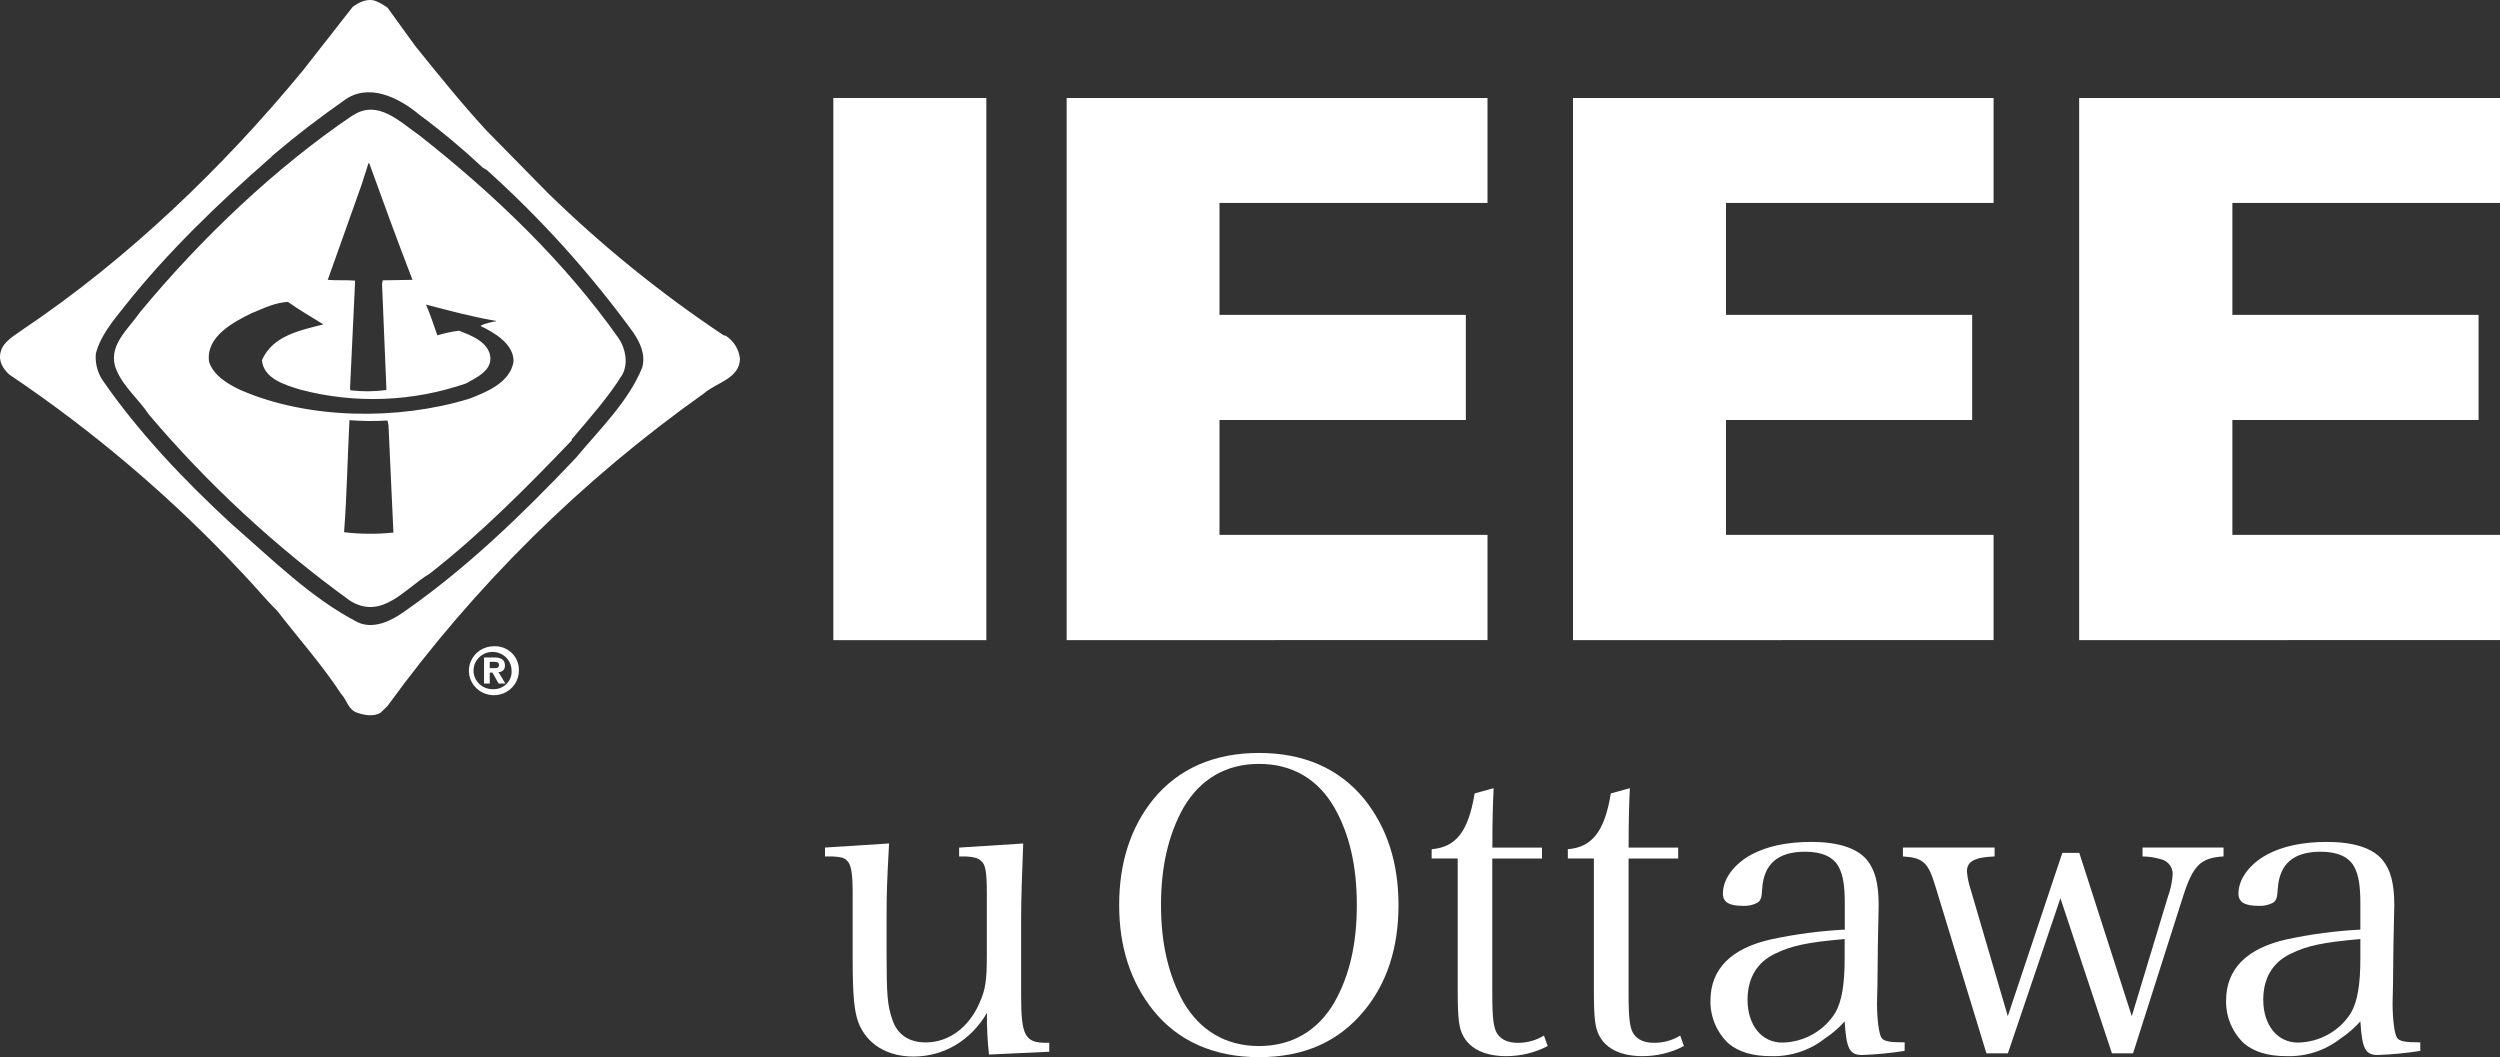 <svg width="965" height="408" viewBox="0 0 965 408" fill="none" xmlns="http://www.w3.org/2000/svg">
<rect x="0" y="0" width="965" height="408" fill="#333333" stroke="none"/>
<g clip-path="url(#clip0_106_2)">
<path d="M381.754 407.054C381.152 401.717 380.889 396.349 380.966 390.98C374.741 401.586 364.384 407.827 352.579 407.827C342.382 407.827 334.549 403.004 331.365 394.73C329.756 390.507 329.129 384.108 329.129 370.539V344.788C329.129 336.688 328.486 333.394 326.733 331.991C325.784 331.062 324.336 330.746 321.313 330.589H318.45V327.153L343.186 325.577C342.398 340.092 342.221 343.843 342.221 354.622V368.191C342.221 383.951 342.543 388.159 344.456 393.611C346.37 399.379 350.89 402.374 357.323 402.374C366.089 402.374 373.905 396.732 378.055 387.213C380.435 381.902 380.917 378.482 380.917 368.806V344.788C380.917 336.53 380.435 333.552 378.537 332.181C377.572 331.251 375.98 330.778 373.101 330.605H370.222V327.169L394.958 325.593C394.476 337.302 394.154 347.657 394.154 354.638V384.108C394.154 399.726 395.585 402.531 403.884 402.531H405.01V405.967L381.754 407.054Z" fill="white"/>
<path d="M445.251 308.415C454.901 296.722 468.684 290.638 485.925 290.638C503.167 290.638 516.854 296.564 526.584 308.415C535.366 319.352 539.821 332.937 539.821 349.39C539.821 365.843 535.366 379.507 526.584 390.113C516.709 402.122 503.328 408.063 485.925 408.063C468.523 408.063 454.643 401.759 445.251 390.113C436.469 379.191 431.998 365.607 431.998 349.39C431.998 333.173 436.308 319.51 445.251 308.415ZM456.766 386.772C463.2 397.804 473.187 403.776 485.958 403.776C498.728 403.776 508.764 397.851 515.149 386.772C520.875 376.623 523.737 364.44 523.737 349.327C523.737 334.214 520.875 322.016 515.149 311.866C508.716 300.63 498.712 294.862 485.958 294.862C473.204 294.862 463.2 300.787 456.766 311.866C451.025 322.173 448.146 334.481 448.146 349.327C448.146 364.173 450.992 376.307 456.766 386.772Z" fill="white"/>
<path d="M576.024 383.809C576.024 393.013 576.507 397.079 578.099 399.253C579.691 401.428 582.248 402.531 585.915 402.531C589.47 402.552 592.957 401.579 595.968 399.726L597.415 403.776C592.465 406.357 586.939 407.695 581.332 407.669C573.515 407.669 567.613 405.037 564.895 400.041C563.142 396.889 562.675 393.485 562.675 381.918V331.377H552.623V327.799C562.032 327.011 566.809 320.928 569.205 306.256L576.539 304.239C576.217 310.937 576.056 316.847 576.056 327.169H595.212V331.393H576.024V383.809Z" fill="white"/>
<path d="M628.633 383.809C628.633 393.013 629.1 397.079 630.692 399.253C632.284 401.428 634.841 402.531 638.508 402.531C642.063 402.549 645.549 401.577 648.56 399.726L649.992 403.776C645.044 406.362 639.516 407.7 633.908 407.669C626.092 407.669 620.189 405.037 617.471 400.041C615.718 396.889 615.236 393.485 615.236 381.918V331.377H605.184V327.799C614.592 327.011 619.385 320.928 621.782 306.256L629.116 304.239C628.81 310.937 628.649 316.847 628.649 327.169H647.772V331.393H628.633V383.809Z" fill="white"/>
<path d="M735.169 405.652C729.728 406.508 724.239 407.034 718.732 407.228C713.907 407.228 712.668 404.722 712.041 394.258C709.742 396.821 707.115 399.083 704.225 400.987C698.355 405.543 691.026 407.91 683.541 407.669C676.513 407.669 671.254 406.093 667.265 402.847C664.995 400.711 663.198 398.139 661.989 395.291C660.78 392.444 660.183 389.383 660.237 386.299C660.237 373.975 668.278 366.016 683.702 362.581C693.045 360.575 702.539 359.321 712.089 358.83V349.012C712.089 341.825 711.462 338.075 709.854 334.828C707.795 330.778 703.324 328.761 696.778 328.761C686.243 328.761 680.823 333.489 680.196 343.118C680.035 346.364 679.714 347.483 678.443 348.413C676.732 349.332 674.794 349.763 672.846 349.658C667.426 349.658 665.046 348.255 665.046 344.93C665.046 339.32 669.179 333.694 675.87 329.958C681.949 326.665 689.75 324.978 699.158 324.978C709.387 324.978 716.705 327.311 720.533 331.818C723.75 335.727 725.165 340.88 725.165 349.453C725.165 349.926 725.165 349.926 724.844 365.213L724.699 380.027L724.522 387.197C724.522 393.753 725.326 399.364 726.291 400.64C727.256 401.917 729.154 402.358 735.217 402.358L735.169 405.652ZM712.041 362.471C697.84 363.716 691.615 364.976 685.246 368.097C678.234 371.375 674.551 377.552 674.551 385.889C674.551 395.707 679.987 402.437 687.964 402.437C692.068 402.364 696.086 401.28 699.65 399.287C703.214 397.293 706.208 394.452 708.358 391.027C710.915 386.677 712.041 380.105 712.041 369.799V362.471Z" fill="white"/>
<path d="M775.04 406.597H766.757L746.974 341.825C744.256 332.937 742.358 331.062 734.526 330.589V327.153H769.909V330.589C762.254 330.888 759.23 332.48 759.23 336.373C759.431 338.703 759.906 341.004 760.645 343.228L775.008 392.24L796.061 329.202H802.607L822.872 392.24L836.751 346.333C837.833 343.429 838.478 340.388 838.665 337.302C838.666 336.011 838.226 334.756 837.417 333.736C836.607 332.717 835.472 331.992 834.194 331.676C831.868 330.984 829.453 330.617 827.021 330.589V327.153H858.287V330.589C849.489 331.062 846.466 334.04 842.654 346.049L823.354 406.597H815.216L795.321 346.711L775.04 406.597Z" fill="white"/>
<path d="M934.233 405.652C928.797 406.507 923.313 407.033 917.811 407.228C912.986 407.228 911.732 404.722 911.105 394.258C908.802 396.817 906.175 399.079 903.288 400.987C897.401 405.556 890.047 407.924 882.541 407.669C875.528 407.669 870.269 406.093 866.281 402.847C864.013 400.709 862.22 398.137 861.013 395.289C859.807 392.442 859.213 389.382 859.268 386.299C859.268 373.975 867.31 366.016 882.718 362.581C892.06 360.575 901.554 359.321 911.105 358.83V349.012C911.105 341.825 910.445 338.075 908.869 334.828C906.794 330.778 902.323 328.761 895.777 328.761C885.259 328.761 879.839 333.489 879.211 343.118C879.051 346.364 878.713 347.483 877.458 348.413C875.753 349.329 873.82 349.761 871.878 349.658C866.441 349.658 864.045 348.255 864.045 344.93C864.045 339.32 868.194 333.694 874.901 329.958C880.949 326.665 888.765 324.978 898.174 324.978C908.387 324.978 915.737 327.311 919.549 331.818C922.765 335.727 924.197 340.88 924.197 349.453C924.197 349.926 924.197 349.926 923.859 365.213L923.698 380.027L923.537 387.197C923.537 393.753 924.325 399.364 925.29 400.64C926.255 401.917 928.185 402.358 934.233 402.358V405.652ZM911.105 362.471C896.919 363.716 890.679 364.976 884.31 368.097C877.282 371.375 873.615 377.552 873.615 385.889C873.615 395.707 879.051 402.437 887.012 402.437C891.12 402.365 895.143 401.282 898.712 399.288C902.281 397.295 905.282 394.454 907.438 391.027C909.979 386.677 911.105 380.105 911.105 369.799V362.471Z" fill="white"/>
<path d="M321.667 37.823H380.725V247.095H321.667V37.823Z" fill="white"/>
<path d="M411.733 247.095V37.823H574.175V78.325H470.727V121.538H565.812V162.119H470.727V206.451H574.175V247.063L411.733 247.095Z" fill="white"/>
<path d="M607.178 247.095V37.823H769.523V78.325H666.236V121.538H761.256V162.119H666.236V206.451H769.523V247.063L607.178 247.095Z" fill="white"/>
<path d="M802.558 247.095V37.823H965V78.325H861.697V121.538H956.733V162.119H861.697V206.451H965V247.063L802.558 247.095Z" fill="white"/>
<path d="M132.655 38.879C142.096 31.692 153.966 37.665 161.879 44.284C170.459 50.64 178.654 57.481 186.422 64.772L187.821 65.544C208.893 84.484 227.879 105.539 244.466 128.362C247.056 132.286 249.292 136.699 247.892 141.899C242.553 155.011 231.68 165.46 222.159 176.886C201.588 198.571 179.892 219.563 155.59 236.394C150.765 239.798 144.058 242.934 138.172 240.239C120.303 231.067 105.233 216.048 89.568 202.416C71.442 185.79 53.22 166.61 39.468 146.564C37.556 143.563 36.687 140.035 36.992 136.51C38.761 129.575 43.586 123.902 48.25 118.024C64.333 97.709 84.244 78.483 104.365 60.911C104.99 60.224 105.679 59.596 106.423 59.035C115.044 51.707 123.616 45.246 132.655 38.879ZM160.302 17.777L149.575 2.947C148.233 1.968 146.782 1.143 145.248 0.489C142.032 -0.851 138.686 0.772 136.129 2.679L116.829 27.327C85.837 64.93 49.151 100.042 9.135 126.959C5.918 129.386 1.27 131.687 0.289 135.753C-0.756 139.315 1.158 142.309 3.506 144.515C36.354 166.619 66.528 192.315 93.444 221.107C98.269 226.103 102.225 231.036 106.954 235.716C114.996 246.133 124.308 256.598 131.626 267.771C133.926 270.135 134.328 273.98 137.93 275.131C140.729 276.092 144.203 276.707 146.889 275.131L149.575 272.515C183.328 226.013 224.618 185.235 271.808 151.796C276.521 147.667 285.495 146.139 285.624 138.495C285.443 136.699 284.854 134.965 283.899 133.421C282.945 131.878 281.649 130.563 280.107 129.575L279.351 129.449C255.009 113.22 232.266 94.801 211.415 74.433L187.821 50.431C178.3 40.108 169.1 28.667 160.302 17.777V17.777ZM136.177 44.568C145.827 38.154 154.464 47.121 161.911 52.275C190.861 75.047 218.042 101.129 238.789 130.568C241.411 134.35 242.585 140.245 240.253 144.547C234.849 153.357 227.595 161.378 220.711 169.557V169.967C203.534 187.886 185.425 206.214 165.819 221.454C156.249 227.143 147.468 239.546 135.1 231.871C106.377 211.079 80.322 186.966 57.498 160.054C53.622 154.16 47.606 149.338 44.921 142.719C41.173 133.689 49.44 127.196 54.152 120.387C77.393 92.288 106.15 64.803 136.129 44.537L136.177 44.568ZM142.209 63.038L139.603 71.233L126.511 108.016C129.728 108.331 133.845 108.016 137.062 108.331V108.631L135.1 150.236L135.438 150.677C139.993 151.195 144.596 151.152 149.141 150.551V149.889L147.468 109.576L147.725 108.205L159.225 108.016C153.467 93.123 147.966 78.073 142.53 63.007L142.209 63.038ZM97.626 120.64C90.292 124.249 79.468 129.701 80.674 139.551C82.282 144.925 88.201 148.424 92.913 150.583C119.016 161.914 153.58 162.324 181.082 153.924C187.885 151.339 197.005 147.62 198.243 139.472C198.243 132.727 190.909 128.441 185.666 125.919V125.604C187.522 124.831 189.474 124.301 191.472 124.028V123.87C182.256 122.294 173.362 119.899 164.436 117.566C166.141 121.428 167.379 125.446 168.81 129.449C171.536 128.622 174.329 128.021 177.158 127.653C181.87 129.449 188.609 132.018 189.268 137.786C189.799 143.176 183.752 145.808 179.956 147.983C159.387 155.105 137.098 155.957 116.025 150.425C110.203 148.613 101.823 146.328 101.1 139.063C105.233 129.512 115.896 127.527 124.823 125.21C120.239 122.326 115.575 119.741 111.136 116.526C106.311 116.81 101.952 118.843 97.626 120.703V120.64ZM134.891 162.182C134.119 176.949 133.926 190.549 132.816 205.442C139.138 206.187 145.527 206.229 151.859 205.568L149.961 164.278L149.575 162.324C144.661 162.613 139.733 162.566 134.826 162.182" fill="white"/>
<path d="M190.636 249.443C188.723 249.443 186.854 250 185.265 251.043C183.676 252.086 182.439 253.569 181.712 255.302C180.984 257.035 180.799 258.942 181.179 260.778C181.559 262.615 182.488 264.3 183.847 265.618C185.206 266.937 186.935 267.83 188.813 268.184C190.691 268.538 192.635 268.337 194.396 267.607C196.158 266.877 197.658 265.65 198.707 264.083C199.755 262.515 200.305 260.678 200.286 258.804C200.329 257.555 200.109 256.311 199.638 255.15C199.167 253.988 198.456 252.935 197.55 252.056C196.643 251.177 195.561 250.491 194.372 250.041C193.182 249.591 191.91 249.388 190.636 249.443V249.443ZM190.636 266.022C189.165 266.123 187.696 265.788 186.422 265.061C185.147 264.333 184.126 263.247 183.49 261.943C182.854 260.639 182.633 259.178 182.855 257.75C183.078 256.321 183.734 254.991 184.739 253.933C185.743 252.874 187.049 252.137 188.487 251.815C189.925 251.494 191.429 251.604 192.802 252.131C194.175 252.658 195.355 253.578 196.188 254.771C197.02 255.964 197.468 257.375 197.471 258.82C197.535 259.739 197.406 260.662 197.092 261.53C196.777 262.399 196.285 263.195 195.644 263.87C195.004 264.545 194.229 265.084 193.367 265.454C192.506 265.824 191.576 266.018 190.636 266.022V266.022ZM194.898 256.818C194.898 254.517 193.29 253.777 190.668 253.777H186.84V263.847H189.044V259.623H190.089L192.453 263.847H195.075L192.405 259.434C192.752 259.45 193.099 259.392 193.42 259.264C193.742 259.136 194.032 258.94 194.269 258.691C194.506 258.442 194.685 258.146 194.794 257.823C194.902 257.499 194.938 257.156 194.898 256.818V256.818ZM190.99 257.906H189.044V255.463H190.652C191.488 255.463 192.614 255.542 192.614 256.582C192.614 257.622 192.051 257.906 191.006 257.906" fill="white"/>
</g>
<defs>
<clipPath id="clip0_106_2">
<rect width="965" height="408" fill="white"/>
</clipPath>
</defs>
</svg>
